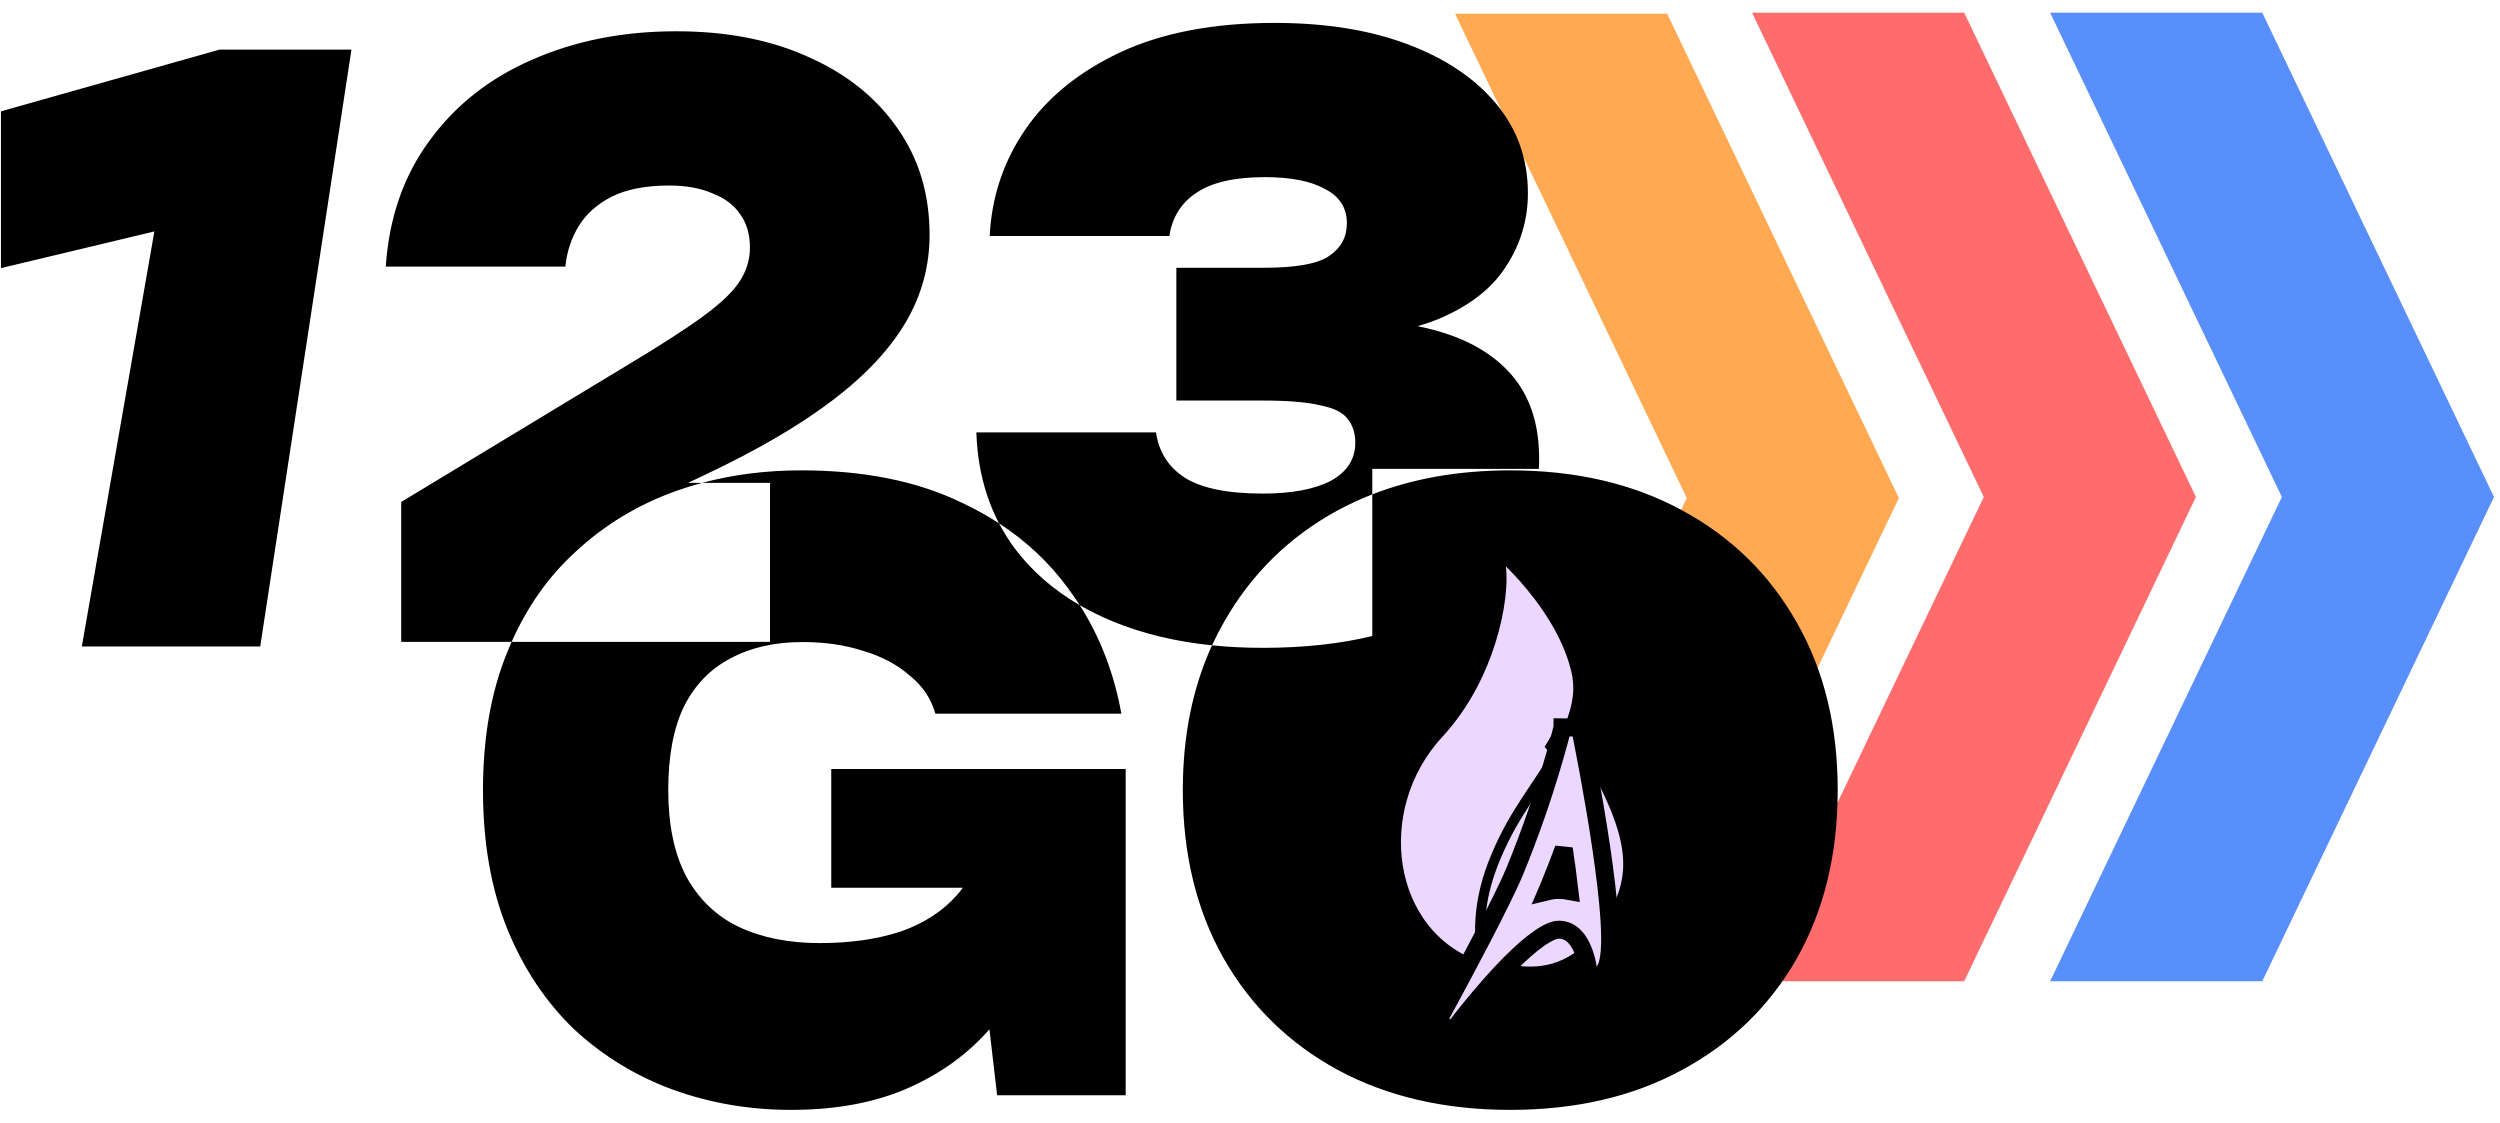 <svg width="167" height="75" viewBox="0 0 167 75" fill="none" xmlns="http://www.w3.org/2000/svg">
<path d="M112.676 33.267L97.195 65.62H111.365L126.846 33.267L111.365 0.915H97.195L112.676 33.267Z" fill="#FFAA53"/>
<path d="M132.517 33.198L117.036 65.55H131.207L146.687 33.198L131.207 0.845H117.036L132.517 33.198Z" fill="#FF6C6C"/>
<path d="M152.428 33.198L136.947 65.55H151.118L166.599 33.198L151.118 0.845H136.947L152.428 33.198Z" fill="#588FFB"/>
<path d="M89.675 45.215L97.621 41.672H108.301L111.818 55.545L109.473 67.499L89.675 63.515V45.215Z" fill="black"/>
<path d="M23.477 3.315L17.383 43.182H5.467L11.561 8.312L16.862 13.893L0.063 17.909V7.437L14.657 3.315H23.477Z" fill="black"/>
<path fill-rule="evenodd" clip-rule="evenodd" d="M68.457 8.7C67.019 10.824 66.238 13.179 66.113 15.764H78.112C78.3 14.524 78.894 13.568 79.894 12.896C80.925 12.188 82.456 11.833 84.487 11.833C86.237 11.833 87.581 12.099 88.518 12.63C89.487 13.126 89.971 13.887 89.971 14.914C89.971 15.834 89.581 16.56 88.799 17.091C88.049 17.622 86.581 17.888 84.393 17.888H78.581V26.757H84.393C86.05 26.757 87.315 26.864 88.19 27.076C89.096 27.253 89.706 27.554 90.018 27.979C90.362 28.404 90.534 28.935 90.534 29.572C90.534 30.67 89.987 31.52 88.893 32.121C87.799 32.688 86.284 32.971 84.347 32.971C82.003 32.971 80.269 32.617 79.144 31.909C78.05 31.201 77.409 30.192 77.222 28.882H65.222C65.294 31.136 65.798 33.161 66.735 34.957C65.933 34.435 65.075 33.963 64.162 33.54C61.22 32.127 57.67 31.42 53.513 31.42C51.181 31.42 48.977 31.699 46.9 32.256H45.957L47.19 31.672C50.628 30.043 53.44 28.397 55.627 26.732C57.815 25.068 59.44 23.333 60.502 21.528C61.565 19.722 62.096 17.774 62.096 15.685C62.096 12.995 61.393 10.64 59.987 8.622C58.581 6.568 56.612 4.975 54.081 3.842C51.55 2.674 48.581 2.089 45.175 2.089C41.613 2.089 38.394 2.727 35.519 4.001C32.675 5.241 30.394 7.046 28.676 9.419C26.957 11.755 25.988 14.553 25.77 17.81H37.769C37.863 16.819 38.16 15.916 38.66 15.101C39.16 14.287 39.894 13.632 40.863 13.136C41.863 12.641 43.144 12.393 44.706 12.393C45.831 12.393 46.8 12.57 47.612 12.924C48.425 13.242 49.034 13.703 49.44 14.305C49.878 14.907 50.096 15.65 50.096 16.535C50.096 17.35 49.862 18.111 49.393 18.819C48.956 19.492 48.159 20.253 47.003 21.103C45.847 21.953 44.175 23.032 41.988 24.343L26.801 33.531V42.878L34.176 42.878C34.079 43.096 33.985 43.317 33.894 43.541C32.807 46.186 32.263 49.266 32.263 52.78C32.263 56.295 32.807 59.393 33.894 62.074C34.981 64.719 36.468 66.948 38.355 68.76C40.274 70.535 42.464 71.876 44.927 72.781C47.421 73.687 50.059 74.14 52.842 74.14C55.911 74.14 58.566 73.633 60.804 72.618C62.926 71.656 64.69 70.369 66.093 68.755L66.608 73.162H75.195V51.367H55.528V59.302H64.316C64.192 59.471 64.061 59.634 63.922 59.792C62.963 60.879 61.7 61.694 60.133 62.237C58.566 62.745 56.775 62.998 54.76 62.998C52.682 62.998 50.875 62.636 49.34 61.911C47.837 61.187 46.67 60.063 45.838 58.541C45.039 57.02 44.639 55.099 44.639 52.78C44.639 50.498 44.991 48.632 45.694 47.182C46.43 45.733 47.469 44.664 48.812 43.975C50.155 43.251 51.754 42.889 53.609 42.889C55.112 42.889 56.471 43.088 57.686 43.486C58.901 43.849 59.925 44.392 60.756 45.117C61.62 45.805 62.195 46.657 62.483 47.671H74.907C74.422 44.987 73.496 42.573 72.127 40.428C72.824 40.831 73.569 41.196 74.363 41.522C76.331 42.331 78.531 42.859 80.963 43.108C79.662 45.945 79.012 49.169 79.012 52.78C79.012 57.056 79.924 60.806 81.746 64.031C83.569 67.22 86.111 69.702 89.373 71.477C92.667 73.252 96.504 74.14 100.885 74.14C105.266 74.14 109.088 73.252 112.35 71.477C115.644 69.702 118.202 67.22 120.025 64.031C121.847 60.806 122.759 57.056 122.759 52.78C122.759 48.505 121.847 44.773 120.025 41.584C118.202 38.359 115.644 35.859 112.35 34.084C109.088 32.308 105.266 31.42 100.885 31.42C97.486 31.42 94.414 31.955 91.669 33.024V31.319H102.795C102.808 31.093 102.814 30.865 102.814 30.634C102.814 28.333 102.205 26.474 100.986 25.058C99.768 23.642 98.018 22.633 95.737 22.031C95.4 21.941 95.053 21.859 94.696 21.787C95.163 21.655 95.603 21.506 96.018 21.34C98.143 20.455 99.674 19.269 100.611 17.782C101.58 16.295 102.064 14.666 102.064 12.896C102.064 10.63 101.361 8.647 99.955 6.947C98.549 5.248 96.58 3.92 94.049 2.964C91.518 2.008 88.549 1.53 85.143 1.53C81.081 1.53 77.644 2.185 74.831 3.495C72.05 4.805 69.925 6.54 68.457 8.7ZM91.669 33.024C90.876 33.333 90.111 33.686 89.373 34.084C86.111 35.859 83.569 38.359 81.746 41.584C81.463 42.079 81.202 42.587 80.963 43.108C82.045 43.219 83.173 43.275 84.347 43.275C87.072 43.275 89.513 43.012 91.669 42.486V33.024ZM34.176 42.878C35.238 40.49 36.663 38.483 38.451 36.855C40.402 35.044 42.656 33.685 45.215 32.779C45.767 32.584 46.329 32.409 46.9 32.256H51.437V42.878L34.176 42.878ZM72.127 40.428C70.329 39.386 68.856 38.087 67.707 36.53C67.343 36.027 67.019 35.503 66.735 34.957C68.543 36.135 70.068 37.565 71.309 39.247C71.597 39.631 71.87 40.025 72.127 40.428ZM105.922 60.607C104.515 61.295 102.836 61.639 100.885 61.639C98.935 61.639 97.256 61.295 95.849 60.607C94.442 59.882 93.355 58.868 92.587 57.563C91.852 56.223 91.484 54.628 91.484 52.78C91.484 50.932 91.852 49.356 92.587 48.052C93.355 46.711 94.442 45.697 95.849 45.008C97.256 44.283 98.935 43.921 100.885 43.921C102.836 43.921 104.515 44.283 105.922 45.008C107.329 45.697 108.4 46.711 109.136 48.052C109.903 49.356 110.287 50.932 110.287 52.78C110.287 54.628 109.903 56.223 109.136 57.563C108.4 58.868 107.329 59.882 105.922 60.607Z" fill="black"/>
<path d="M101.226 37.193L99.391 35.389L99.702 37.944C99.815 38.873 99.675 40.62 99.049 42.633C98.429 44.629 97.355 46.807 95.671 48.63C93.235 51.268 92.312 54.794 92.815 57.95C93.318 61.11 95.269 63.959 98.614 65.105L98.792 66.131L99.178 65.296L100.207 65.646L100.085 65.168L100.252 65.21C101.8 65.599 104.26 65.832 106.464 63.762L106.49 64.183L107.975 61.889C109.05 60.228 109.541 58.604 109.247 56.598C108.964 54.667 107.962 52.451 106.264 49.555L106.119 49.612L105.888 49.066C105.855 48.989 105.805 48.878 105.737 48.773C106.398 46.715 106.005 44.627 105.225 42.819C104.181 40.398 102.395 38.343 101.226 37.193ZM104.331 49.725C104.313 49.756 104.295 49.787 104.276 49.818C104.294 49.84 104.319 49.868 104.352 49.897C104.392 49.934 104.526 50.051 104.743 50.101C104.773 50.108 104.804 50.113 104.834 50.117L104.911 50.087L104.499 49.654L104.331 49.725ZM99.983 63.559L100.003 63.515L100.003 63.514L100.003 63.514L100.019 63.48C101.299 60.717 103.693 55.547 104.854 51.354C105.431 54.153 106.117 58.163 106.321 61.455L106.362 62.11C106.191 61.898 105.983 61.683 105.739 61.496C105.304 61.163 104.692 60.876 103.957 60.959C103.568 61.003 103.185 61.162 102.853 61.337C102.508 61.519 102.153 61.753 101.809 62.006C101.175 62.472 100.528 63.04 99.983 63.559ZM105.254 49.917L105.288 49.939L105.23 49.961C105.238 49.947 105.246 49.932 105.254 49.917Z" fill="#EBD7FF" stroke="black" stroke-width="1.8"/>
<path fill-rule="evenodd" clip-rule="evenodd" d="M104.23 49.122C105.016 47.481 105.199 46.262 105.053 45.348L105.702 45.214C105.865 46.233 105.685 47.453 105.06 48.927H105.472L105.533 49.213C105.919 51.025 106.473 53.855 106.882 56.46C107.086 57.762 107.255 59.013 107.347 60.055C107.438 61.076 107.462 61.956 107.347 62.477C107.246 62.935 107.148 63.283 107.051 63.54C106.959 63.786 106.853 63.993 106.715 64.121C106.641 64.189 106.544 64.247 106.428 64.258C106.309 64.269 106.207 64.227 106.128 64.169C105.989 64.067 105.906 63.9 105.859 63.783L105.849 63.76L105.843 63.735C105.764 63.443 105.528 62.965 105.149 62.635C104.788 62.32 104.298 62.138 103.657 62.391C102.95 62.669 102.157 63.255 101.453 63.886C100.753 64.513 100.168 65.16 99.881 65.531L99.624 65.861L98.713 64.6L98.7 64.5C98.275 61.423 98.624 59.048 100.139 55.943C100.793 54.603 101.537 53.487 102.253 52.416L102.262 52.403C102.978 51.332 103.662 50.308 104.23 49.122ZM103.618 51.592C103.35 52.013 103.075 52.424 102.801 52.835L102.779 52.867C102.061 53.942 101.344 55.018 100.717 56.304C99.571 58.654 99.132 60.527 99.198 62.647C100.42 60.193 102.461 55.635 103.618 51.592ZM99.377 64.339L99.505 63.546C100.873 60.879 103.769 54.526 104.783 49.674H104.952C105.332 51.479 105.847 54.138 106.232 56.591C106.435 57.884 106.6 59.115 106.691 60.13C106.783 61.166 106.79 61.919 106.707 62.295C106.61 62.734 106.522 63.041 106.444 63.248C106.433 63.276 106.423 63.302 106.413 63.325C106.268 62.921 105.98 62.416 105.552 62.043C105.036 61.593 104.317 61.339 103.44 61.684C102.629 62.004 101.767 62.651 101.044 63.3C100.484 63.801 99.991 64.318 99.649 64.716L99.377 64.339Z" fill="black"/>
<path d="M105.548 48.606L104.96 48.727L105.548 48.606L105.548 48.606L105.548 48.606L105.548 48.607L105.548 48.61L105.551 48.62L105.559 48.661L105.591 48.818C105.618 48.955 105.658 49.156 105.708 49.41C105.808 49.918 105.948 50.64 106.105 51.497C106.625 54.318 107.352 58.645 107.521 61.587C107.563 62.329 107.572 63.001 107.528 63.547C107.506 63.821 107.471 64.076 107.415 64.301C107.361 64.517 107.277 64.748 107.135 64.937L106.226 66.145L106.059 64.644L106.059 64.643L106.059 64.643L106.059 64.643L106.059 64.643L106.059 64.642L106.058 64.635C106.057 64.627 106.055 64.615 106.053 64.597C106.048 64.562 106.04 64.51 106.027 64.442C106.002 64.307 105.96 64.117 105.896 63.901C105.763 63.459 105.548 62.963 105.222 62.605C104.945 62.302 104.595 62.102 104.112 62.102C103.848 62.102 103.412 62.271 102.815 62.686C102.242 63.083 101.609 63.644 100.97 64.28C99.963 65.282 98.977 66.436 98.238 67.345C97.87 67.798 97.565 68.188 97.353 68.464C97.247 68.602 97.164 68.712 97.108 68.786L97.044 68.871L97.028 68.893L97.024 68.898L97.023 68.899L97.023 68.899L97.023 68.899L97.023 68.899L96.014 68.254L96.54 68.543L96.014 68.254L96.014 68.254L96.015 68.254L96.016 68.252L96.019 68.246L96.032 68.222L96.084 68.128C96.129 68.045 96.195 67.924 96.279 67.769C96.447 67.461 96.687 67.02 96.971 66.492C97.541 65.436 98.29 64.033 99.013 62.643C99.926 60.884 100.783 59.171 101.184 58.2C102.273 55.558 103.082 53.11 103.614 51.343C103.869 50.494 104.061 49.803 104.188 49.325C104.251 49.086 104.298 48.901 104.33 48.776C104.346 48.713 104.357 48.666 104.365 48.634L104.374 48.599L104.376 48.59L104.376 48.588L104.376 48.588L104.376 48.588L104.376 48.588L104.376 48.588L105.548 48.606ZM103.339 59.546C103.584 59.486 103.844 59.449 104.112 59.449C104.367 59.449 104.61 59.472 104.841 59.516C104.737 58.617 104.606 57.659 104.46 56.695C104.156 57.521 103.821 58.386 103.455 59.273C103.419 59.36 103.38 59.451 103.339 59.546Z" fill="#EBD7FF" stroke="black" stroke-width="1.2"/>
</svg>
